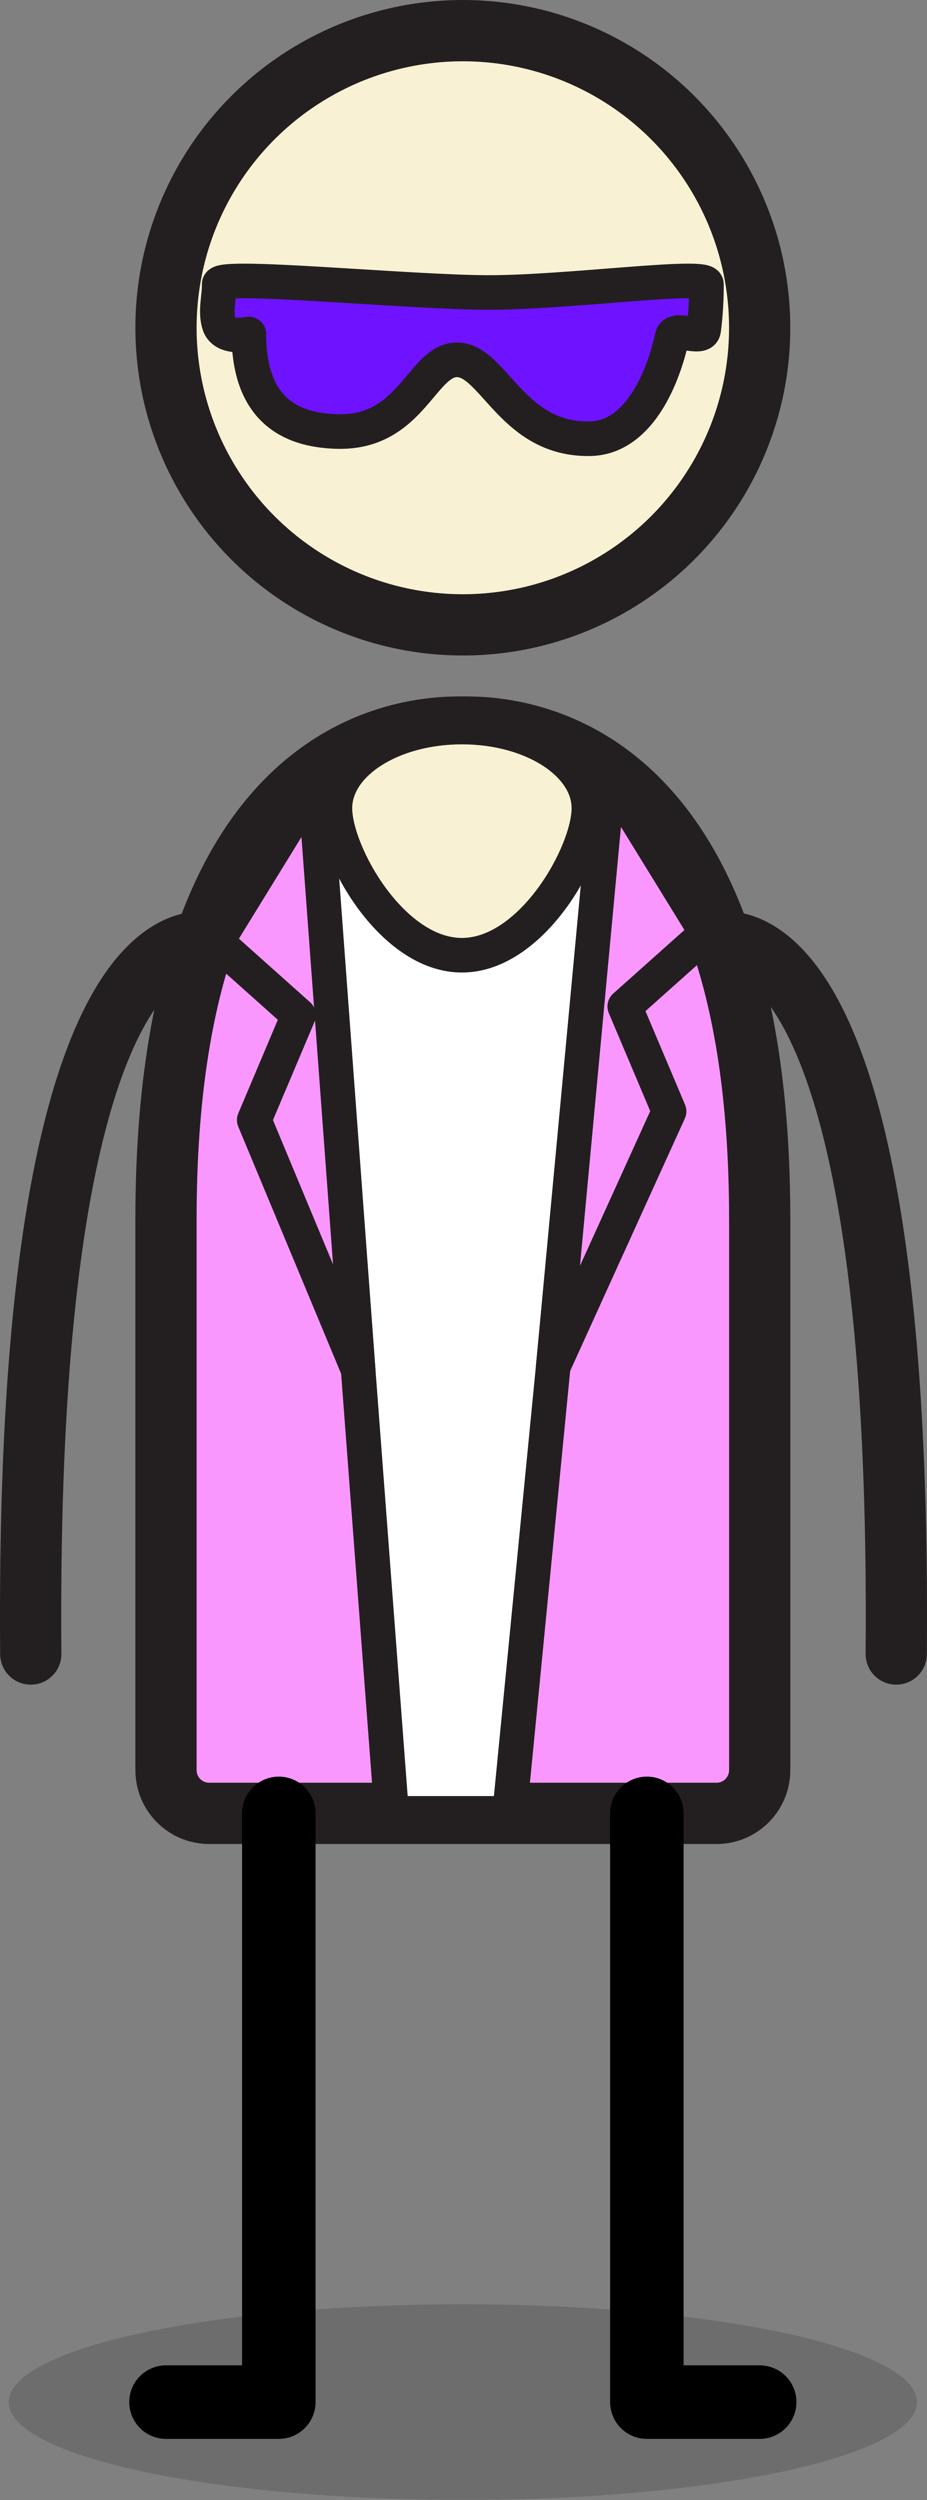 <?xml version="1.0" encoding="UTF-8"?>
<svg id="b" data-name="Characters" xmlns="http://www.w3.org/2000/svg" viewBox="0 0 53.645 144.539">
  <rect x="0" y="0" width="53.645" height="144.539" fill="#808080" stroke="none"/>
  <g>
    <ellipse cx="26.783" cy="138.881" rx="26.283" ry="5.658" opacity=".15" stroke-width="0"/>
    <circle cx="26.784" cy="18.95" r="17.178" fill="#f8f1d3" stroke="#231f20" stroke-miterlimit="10" stroke-width="3.543"/>
    <path d="m26.784,42.035c-2.357,0-17.178-.001-17.178,28.451v31.857c0,1.381,1.119,2.5,2.5,2.5h29.357c1.381,0,2.5-1.119,2.5-2.5v-31.857c0-28.451-14.821-28.451-17.178-28.451Z" fill="#fa97ff" stroke="#231f20" stroke-miterlimit="10" stroke-width="3.543"/>
    <polyline points="16.135 104.843 16.135 138.881 9.606 138.881" fill="none" stroke="#000" stroke-linecap="round" stroke-linejoin="round" stroke-width="4.252"/>
    <polyline points="37.433 104.843 37.433 138.881 43.963 138.881" fill="none" stroke="#000" stroke-linecap="round" stroke-linejoin="round" stroke-width="4.252"/>
    <path d="m1.781,95.63c-.352-41.367,8.961-41.2,10.032-41.169" fill="none" stroke="#231f20" stroke-linecap="round" stroke-linejoin="round" stroke-width="3.543"/>
    <path d="m51.864,95.63c.352-41.367-8.961-41.2-10.032-41.169" fill="none" stroke="#231f20" stroke-linecap="round" stroke-linejoin="round" stroke-width="3.543"/>
    <path d="m12.682,16.437c-.026-.629,11.022.474,15.621.474s12.58-1.104,12.58-.474c0,.817-.04,1.727-.163,2.64-.084.623-1.688-.225-1.821.384-.589,2.686-2.059,5.847-4.742,5.904-4.493.095-5.565-4.464-7.647-4.559s-2.648,4.241-6.961,4.144c-2.42-.055-5.148-.986-5.148-5.639,0,0-1.434.325-1.719-.55-.251-.77.028-1.656,0-2.323Z" fill="#6e12ff" stroke="#231f20" stroke-linecap="round" stroke-linejoin="round" stroke-width="2"/>
    <path d="m18.215,45.968l4.45,58.875h6.824l5.756-58.875s-.459-3.933-8.46-3.933-8.569,3.933-8.569,3.933Z" fill="#fff" stroke="#231f20" stroke-linecap="round" stroke-linejoin="round" stroke-width="2"/>
    <polygon points="18.215 45.239 12.535 54.459 17.278 58.691 14.712 64.756 20.726 79.19 18.215 45.239" fill="#fa97ff" stroke="#231f20" stroke-linecap="round" stroke-linejoin="round" stroke-width="2"/>
    <polygon points="35.217 44.737 40.897 53.958 36.154 58.189 38.72 64.255 32.015 79.005 35.217 44.737" fill="#fa97ff" stroke="#231f20" stroke-linecap="round" stroke-linejoin="round" stroke-width="2"/>
  </g>
  <path d="m19.382,46.73c0,2.593,3.29,8.498,7.348,8.498s7.348-5.905,7.348-8.498-3.29-4.695-7.348-4.695-7.348,2.102-7.348,4.695Z" fill="#f8f1d3" stroke="#231f20" stroke-miterlimit="10" stroke-width="2"/>
</svg>